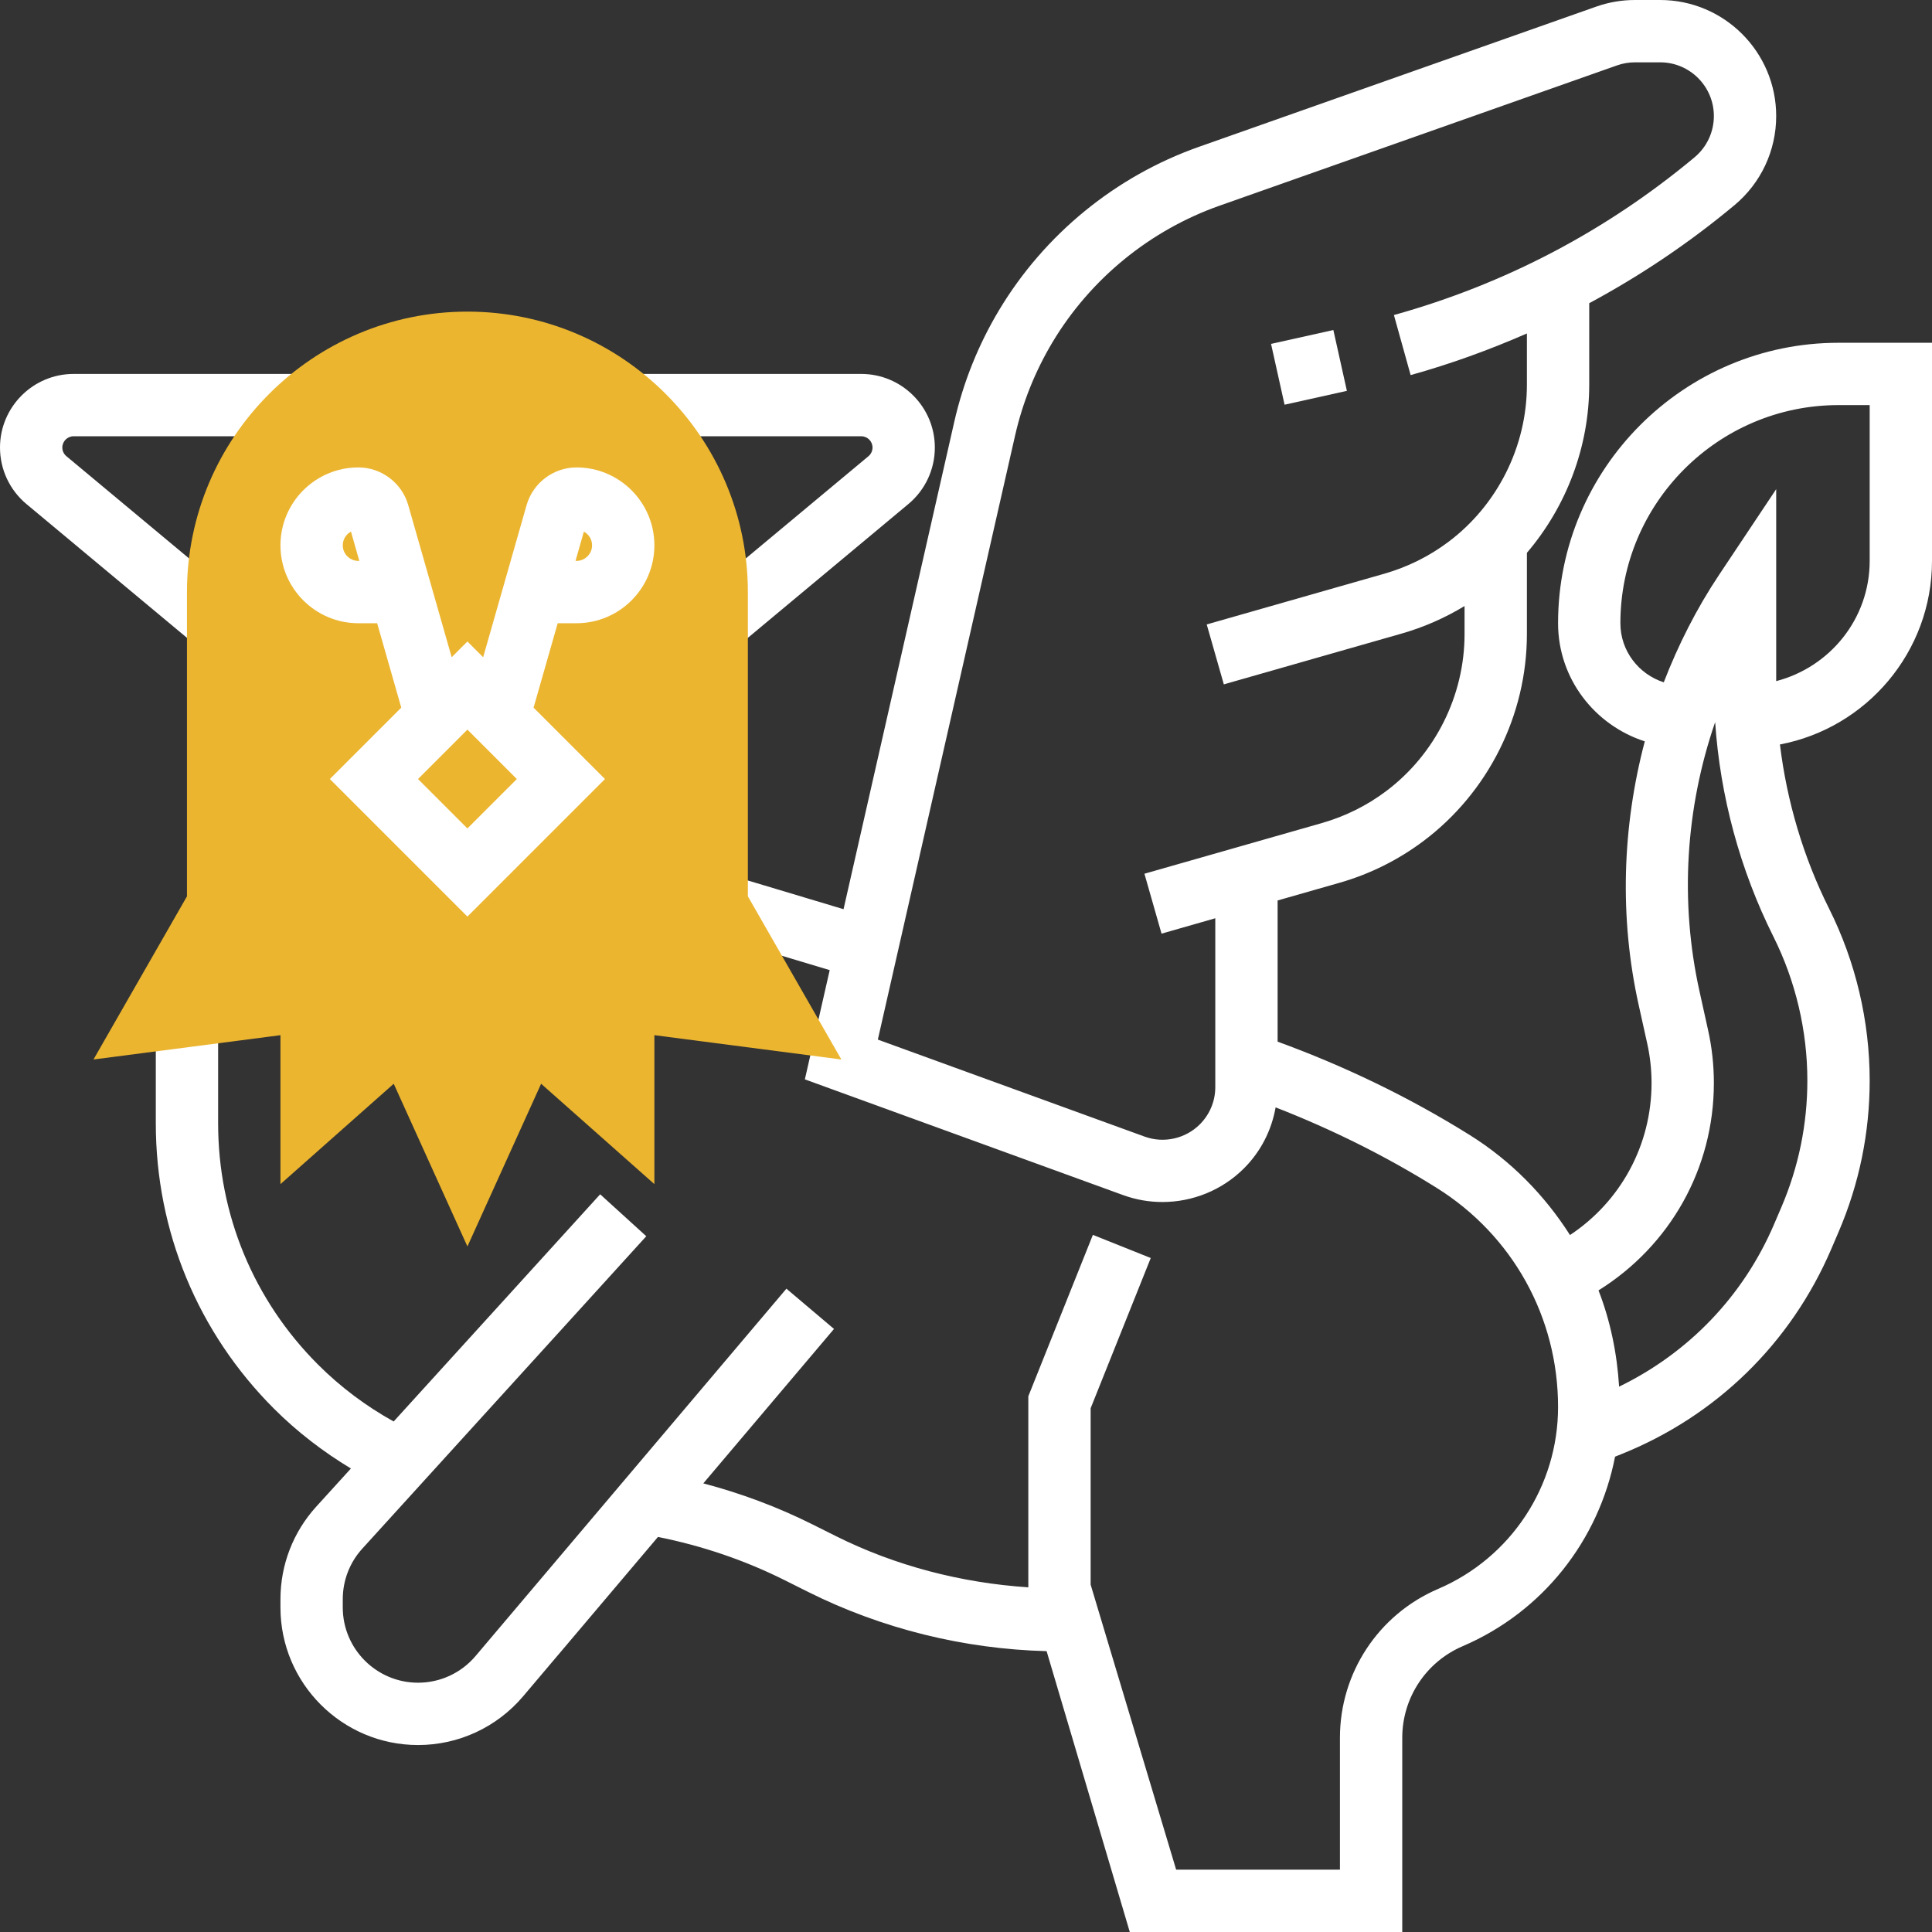 <?xml version="1.0" encoding="iso-8859-1"?>
<!-- Generator: Adobe Illustrator 19.0.0, SVG Export Plug-In . SVG Version: 6.00 Build 0)  -->
<svg xmlns="http://www.w3.org/2000/svg" xmlns:xlink="http://www.w3.org/1999/xlink" version="1.1" id="Capa_1" x="0px" y="0px" viewBox="0 0 496 496" style="enable-background:new 0 0 496 496;" xml:space="preserve">
<rect x="0" y="0" width="496" height="496" fill="#333333" stroke="none"/>
<g>
	<path style="fill:#fff;" d="M496,144V88h-24c-39.704,0-72,32.304-72,72c0,14.232,9.4,26.176,22.264,30.328   c-5.808,21.976-6.552,45.248-1.56,67.72l2.176,9.808c0.744,3.328,1.12,6.744,1.12,10.176c0,15.936-7.912,30.4-20.936,39.04   c-6.48-10.176-15.112-19.04-25.768-25.696c-15.52-9.696-32.104-17.68-49.296-23.952v-36.248l15.824-4.52   c7.824-2.232,15.088-5.84,21.608-10.728c16.64-12.48,26.568-32.344,26.568-53.136v-20.864c10.168-11.928,16-27.248,16-43.136V77.84   c13.16-7.072,25.624-15.448,37.28-25.16C452.096,47,456,38.664,456,29.792C456,13.36,442.64,0,426.208,0h-6.48   c-3.376,0-6.712,0.568-9.92,1.696l-102.016,36c-21.392,7.552-39.6,22.432-51.28,41.888c-5.328,8.88-9.192,18.512-11.504,28.624   L216.56,233.416l-30.264-9.08l-4.592,15.328l31.304,9.392l-6.376,28.048l81.752,29.728c3.264,1.184,6.664,1.76,10.04,1.76   c7.712,0,15.312-3.016,20.928-8.632c4.328-4.32,7.088-9.76,8.136-15.664c14.376,5.6,28.248,12.472,41.32,20.648   c19.536,12.2,31.192,33.232,31.192,56.264c0,20.36-12.096,38.704-30.808,46.72C353.888,414.488,344,429.48,344,446.136V480h-42.048   L280,406.824v-45.288l15.432-38.568l-14.856-5.944L264,358.464v49.048c-17.128-1.128-34.056-5.48-49.408-13.152l-6.032-3.016   c-8.96-4.48-18.344-7.976-28-10.52l33.552-39.648l-12.216-10.336l-79.816,94.32c-3.68,4.344-9.056,6.84-14.752,6.84   C96.672,432,88,423.336,88,412.672v-2.112c0-4.824,1.784-9.44,5.032-13l72.888-80.184l-11.84-10.768l-53.016,58.328   c-7.104-3.944-13.616-8.816-19.408-14.6C65.112,333.8,56,311.8,56,288.4V264H40v24.4c0,27.672,10.776,53.688,30.344,73.256   c5.96,5.952,12.6,11.04,19.744,15.352l-8.896,9.784c-5.928,6.52-9.192,14.96-9.192,23.776v2.112C72,432.152,87.848,448,107.328,448   c10.408,0,20.232-4.56,26.968-12.504l34.624-40.92c11.264,2.256,22.192,5.936,32.48,11.08l6.032,3.016   c18.968,9.48,40.072,14.68,61.264,15.224L290.048,496H360v-49.864c0-10.24,6.08-19.464,15.496-23.504   c20.608-8.832,34.96-27.216,39.136-48.664l1.48-0.592c24.472-9.784,43.656-28.504,54.032-52.728l1.88-4.392   c5.296-12.352,7.976-25.424,7.976-38.864c0-15.24-3.6-30.496-10.416-44.112c-6.592-13.168-10.848-27.52-12.624-42.152   C479.16,186.92,496,167.4,496,144z M293.808,224.312l4.392,15.384l13.8-3.952v43.336c0,3.616-1.408,7.008-3.96,9.568   c-3.704,3.704-9.272,4.936-14.184,3.152l-68.488-24.904l35.248-155.136c1.928-8.456,5.168-16.512,9.616-23.944   c9.768-16.272,25-28.704,42.896-35.024l102-36c1.488-0.528,3.04-0.792,4.608-0.792h6.48c7.6,0,13.784,6.184,13.784,13.792   c0,4.104-1.816,7.968-4.968,10.6c-22.712,18.936-48.68,32.552-77.176,40.488l4.296,15.416c10.272-2.856,20.216-6.472,29.848-10.688   v13.184c0,15.784-7.536,30.864-20.168,40.336c-4.952,3.712-10.48,6.448-16.408,8.152L309.8,160.312l4.392,15.384l45.624-13.032   c5.72-1.632,11.128-4.016,16.176-7.08v7.216c0,15.784-7.536,30.864-20.168,40.336c-4.952,3.712-10.48,6.448-16.408,8.152   L293.808,224.312z M464,277.392c0,11.256-2.248,22.208-6.68,32.552l-1.88,4.392c-7.896,18.424-21.92,32.984-39.768,41.656   c-0.536-8.584-2.256-16.92-5.288-24.712C428.744,319.832,440,300,440,278.032c0-4.6-0.504-9.2-1.504-13.656l-2.168-9.8   c-5.128-23.064-3.608-47.104,4-69.184c1.296,19.088,6.4,37.944,14.944,55.04C460.984,251.848,464,264.632,464,277.392z    M456,174.864v-49.28l-14.656,21.984c-5.792,8.68-10.48,17.968-14.208,27.6C420.704,173.096,416,167.12,416,160   c0-30.88,25.128-56,56-56h8v40C480,158.864,469.768,171.288,456,174.864z"/>
	
		<rect x="327.799" y="86.227" transform="matrix(-0.976 0.217 -0.217 -0.976 684.427 113.368)" style="fill:#fff;" width="16.392" height="16"/>
	<path style="fill:#fff;" d="M50.872,166.144l-44.08-36.736C2.48,125.808,0,120.52,0,114.896C0,104.48,8.48,96,18.896,96H80v16   H18.896c-1.6,0-2.896,1.296-2.896,2.896c0,0.864,0.384,1.672,1.048,2.224l44.08,36.736L50.872,166.144z"/>
	<path style="fill:#fff;" d="M189.128,166.144l-10.248-12.288l44.08-36.736c0.656-0.552,1.04-1.36,1.04-2.224   c0-1.6-1.296-2.896-2.896-2.896H160V96h61.104C231.52,96,240,104.48,240,114.896c0,5.624-2.48,10.912-6.8,14.512L189.128,166.144z"/>
</g>
<path style="fill:#ebb530;" d="M120,320l-18.92-41.768L72,304v-38.24L24,272l24-41.888V152c0-39.704,32.296-72,72-72  s72,32.296,72,72v78.112L216,272l-48-6.24V304l-29.08-25.768L120,320z"/>
<path style="fill:#fff;" d="M148,160c11.032,0,20-8.976,20-20s-8.968-20-20-20c-5.896,0-11.16,3.96-12.8,9.648l-11.16,39.08  l-4.04-4.04l-4.04,4.04l-11.168-39.096C103.16,123.96,97.896,120,92,120c-11.032,0-20,8.976-20,20s8.968,20,20,20h4.824  l6.192,21.672L84.688,200L120,235.312L155.312,200l-18.328-18.328L143.176,160H148z M149.896,136.48c1.256,0.68,2.104,2,2.104,3.52  c0,2.208-1.8,4-4,4h-0.248L149.896,136.48z M92,144c-2.2,0-4-1.792-4-4c0-1.52,0.848-2.84,2.104-3.52l2.144,7.52H92z M120,212.688  L107.312,200L120,187.312L132.688,200L120,212.688z"/>
<g>
</g>
<g>
</g>
<g>
</g>
<g>
</g>
<g>
</g>
<g>
</g>
<g>
</g>
<g>
</g>
<g>
</g>
<g>
</g>
<g>
</g>
<g>
</g>
<g>
</g>
<g>
</g>
<g>
</g>
</svg>
